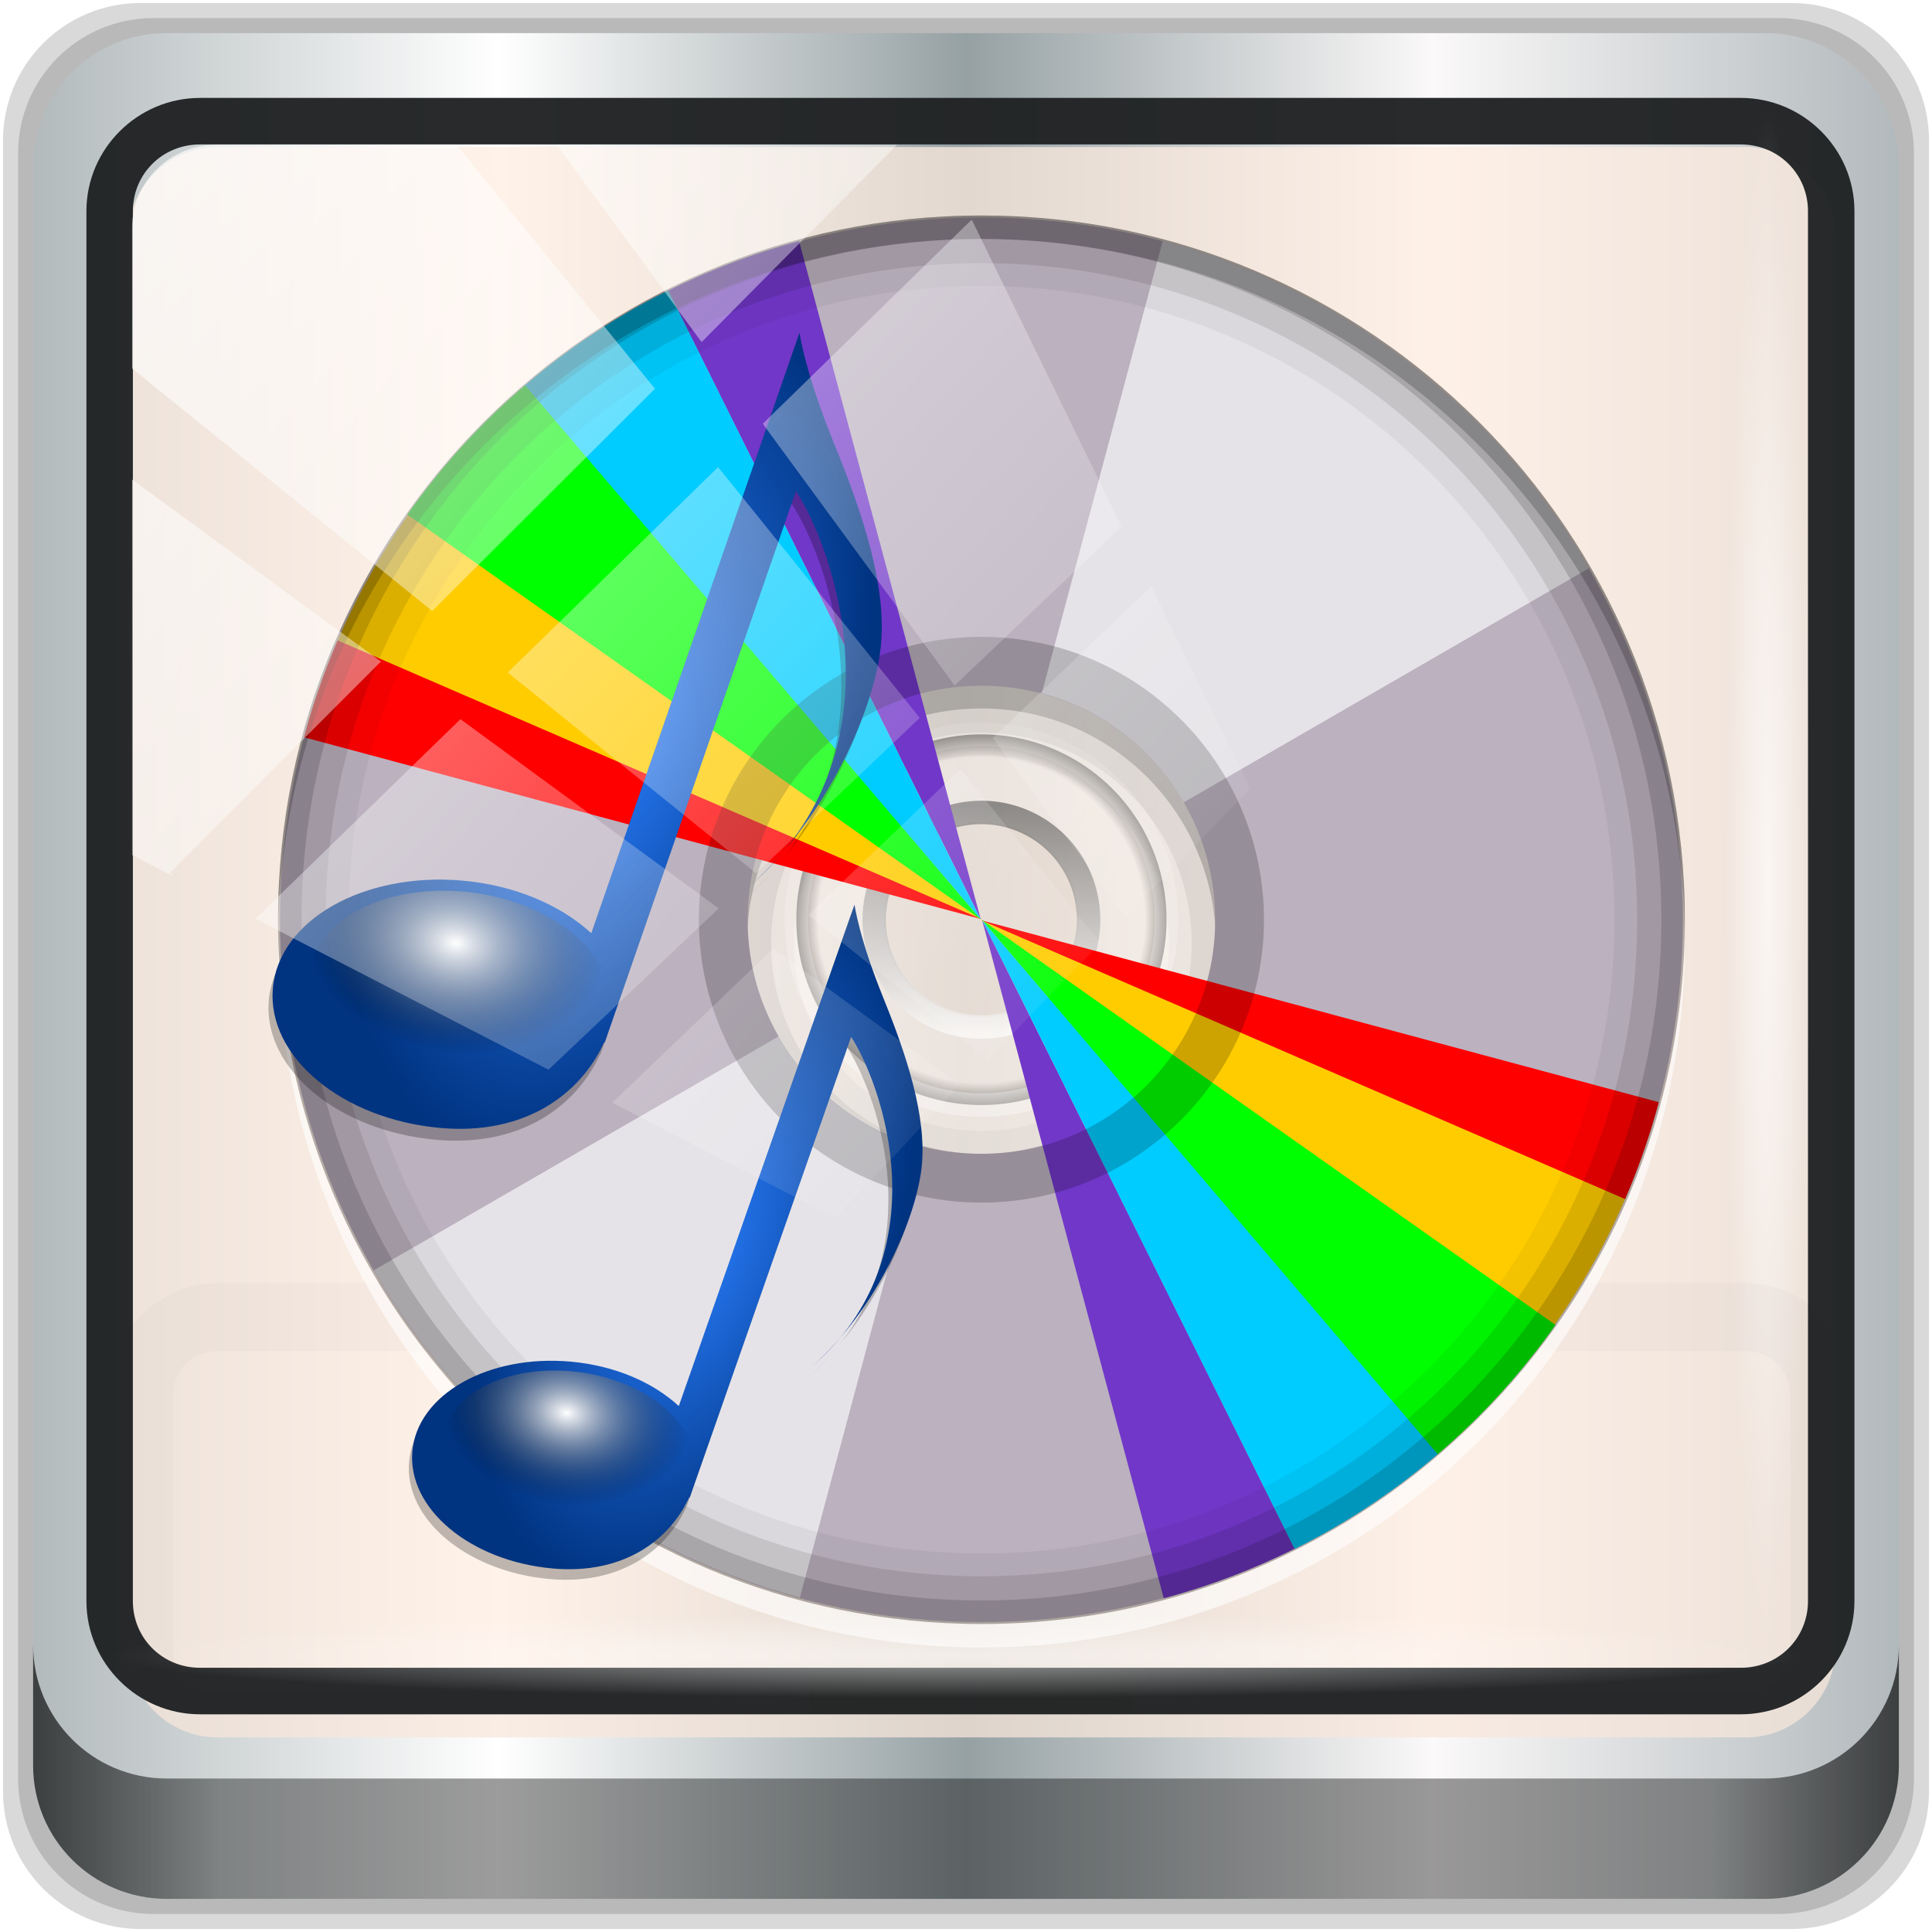 <?xml version="1.0" encoding="UTF-8" standalone="no"?>
<!-- Created with Inkscape (http://www.inkscape.org/) -->

<svg
   xmlns:dc="http://purl.org/dc/elements/1.1/"
   xmlns:cc="http://creativecommons.org/ns#"
   xmlns:rdf="http://www.w3.org/1999/02/22-rdf-syntax-ns#"
   xmlns:svg="http://www.w3.org/2000/svg"
   xmlns="http://www.w3.org/2000/svg"
   xmlns:xlink="http://www.w3.org/1999/xlink"
   xmlns:sodipodi="http://sodipodi.sourceforge.net/DTD/sodipodi-0.dtd"
   xmlns:inkscape="http://www.inkscape.org/namespaces/inkscape"
   width="96"
   height="96"
   id="svg2"
   version="1.1"
   inkscape:version="0.92.2 5c3e80d, 2017-08-06"
   sodipodi:docname="minitunes.svg">
  <script
     xlink:href=""
     id="script2985" />
  <defs
     id="defs4">
    <filter
       color-interpolation-filters="sRGB"
       id="filter3832-0">
      <feGaussianBlur
         id="feGaussianBlur3834-4"
         stdDeviation="0.769" />
    </filter>
    <radialGradient
       inkscape:collect="always"
       xlink:href="#linearGradient4370-2"
       id="radialGradient4322"
       gradientUnits="userSpaceOnUse"
       gradientTransform="matrix(1,0,0,1.806,0,-124.551)"
       cx="39.649"
       cy="154.589"
       fx="39.649"
       fy="154.589"
       r="27.097" />
    <linearGradient
       id="linearGradient4370-2">
      <stop
         id="stop4372-3"
         style="stop-color:#2a7fff;stop-opacity:1"
         offset="0" />
      <stop
         id="stop4374-7"
         style="stop-color:#003380;stop-opacity:1"
         offset="1" />
    </linearGradient>
    <radialGradient
       inkscape:collect="always"
       xlink:href="#linearGradient3266-4"
       id="radialGradient4324"
       gradientUnits="userSpaceOnUse"
       gradientTransform="matrix(0.985,0.026,-0.018,0.691,1.994,24.82)"
       cx="40.847"
       cy="75.264"
       fx="40.847"
       fy="75.264"
       r="14.672" />
    <linearGradient
       id="linearGradient3266-4">
      <stop
         id="stop2807-3"
         style="stop-color:#ffffff;stop-opacity:1"
         offset="0" />
      <stop
         id="stop2809-4"
         style="stop-color:#000000;stop-opacity:0"
         offset="1" />
    </linearGradient>
    <filter
       color-interpolation-filters="sRGB"
       id="filter4365">
      <feGaussianBlur
         id="feGaussianBlur4367"
         stdDeviation="0.769" />
    </filter>
    <radialGradient
       inkscape:collect="always"
       xlink:href="#linearGradient4370-2"
       id="radialGradient4245-5"
       cx="39.649"
       cy="154.589"
       fx="39.649"
       fy="154.589"
       r="27.097"
       gradientTransform="matrix(1,0,0,1.806,0,-124.551)"
       gradientUnits="userSpaceOnUse" />
    <linearGradient
       id="linearGradient4370">
      <stop
         id="stop4372"
         style="stop-color:#2a7fff;stop-opacity:1"
         offset="0" />
      <stop
         id="stop4374"
         style="stop-color:#003380;stop-opacity:1"
         offset="1" />
    </linearGradient>
    <radialGradient
       r="14.672"
       fy="75.264"
       fx="40.847"
       cy="75.264"
       cx="40.847"
       gradientTransform="matrix(0.985,0.026,-0.018,0.691,1.994,24.82)"
       gradientUnits="userSpaceOnUse"
       id="radialGradient4277"
       xlink:href="#linearGradient3266-4"
       inkscape:collect="always" />
    <linearGradient
       id="linearGradient4377">
      <stop
         id="stop4379"
         style="stop-color:#ffffff;stop-opacity:1"
         offset="0" />
      <stop
         id="stop4381"
         style="stop-color:#000000;stop-opacity:0"
         offset="1" />
    </linearGradient>
    <linearGradient
       inkscape:collect="always"
       xlink:href="#linearGradient3362"
       id="linearGradient3366"
       gradientUnits="userSpaceOnUse"
       x1="25.22"
       y1="61.922"
       x2="94.568"
       y2="61.922" />
    <linearGradient
       id="linearGradient3362">
      <stop
         id="stop3364"
         style="stop-color:#4d4d4d;stop-opacity:1"
         offset="0" />
      <stop
         id="stop3366"
         style="stop-color:#ffffff;stop-opacity:1"
         offset="1" />
    </linearGradient>
    <radialGradient
       inkscape:collect="always"
       xlink:href="#linearGradient3342"
       id="radialGradient3368"
       gradientUnits="userSpaceOnUse"
       gradientTransform="matrix(1,0,0,0.838,0,10.06)"
       cx="59.894"
       cy="61.922"
       fx="59.894"
       fy="61.922"
       r="33.714" />
    <linearGradient
       id="linearGradient3342">
      <stop
         id="stop3344"
         style="stop-color:#000000;stop-opacity:0"
         offset="0" />
      <stop
         id="stop3350"
         style="stop-color:#000000;stop-opacity:0"
         offset="0.85" />
      <stop
         id="stop3346"
         style="stop-color:#000000;stop-opacity:1"
         offset="1" />
    </linearGradient>
    <linearGradient
       inkscape:collect="always"
       xlink:href="#linearGradient3330"
       id="linearGradient3370"
       gradientUnits="userSpaceOnUse"
       x1="26.18"
       y1="61.922"
       x2="93.608"
       y2="61.922" />
    <linearGradient
       id="linearGradient3330">
      <stop
         id="stop3332"
         style="stop-color:#ffffff;stop-opacity:0.203"
         offset="0" />
      <stop
         id="stop3334"
         style="stop-color:#ffffff;stop-opacity:0.68"
         offset="1" />
    </linearGradient>
    <clipPath
       id="clipPath4031">
      <path
         d="M 48,32 C 28.118,32 12,48.118 12,68 12,87.882 28.118,104 48,104 67.882,104 84,87.882 84,68 84,48.118 67.882,32 48,32 z m 0,24 c 6.627,0 12,5.373 12,12 0,6.627 -5.373,12 -12,12 -6.627,0 -12,-5.373 -12,-12 0,-6.627 5.373,-12 12,-12 z"
         inkscape:connector-curvature="0"
         id="path4033"
         style="fill:#bbb1bf;fill-opacity:1;stroke:none" />
    </clipPath>
    <filter
       x="-0.19"
       y="-0.171"
       width="1.381"
       height="1.341"
       color-interpolation-filters="sRGB"
       id="filter4035">
      <feGaussianBlur
         id="feGaussianBlur4037"
         stdDeviation="4.948" />
    </filter>
    <clipPath
       id="clipPath4187">
      <path
         d="m 48,102 c -19.882,0 -36,16.118 -36,36 0,19.882 16.118,36 36,36 19.882,0 36,-16.118 36,-36 0,-19.882 -16.118,-36 -36,-36 z m 0,24 c 6.627,0 12,5.373 12,12 0,6.627 -5.373,12 -12,12 -6.627,0 -12,-5.373 -12,-12 0,-6.627 5.373,-12 12,-12 z"
         inkscape:connector-curvature="0"
         id="path4189"
         style="fill:#bbb1bf;fill-opacity:1;stroke:none" />
    </clipPath>
    <filter
       x="-0.18"
       y="-0.18"
       width="1.36"
       height="1.36"
       color-interpolation-filters="sRGB"
       id="filter4195">
      <feGaussianBlur
         id="feGaussianBlur4197"
         stdDeviation="5.216" />
    </filter>
    <radialGradient
       inkscape:collect="always"
       xlink:href="#linearGradient4042"
       id="radialGradient4556"
       cx="14.693"
       cy="0.381"
       fx="14.693"
       fy="0.381"
       r="45.056"
       gradientTransform="matrix(1.003,0,0,0.894,9.597,20.257)"
       gradientUnits="userSpaceOnUse" />
    <linearGradient
       id="linearGradient4042">
      <stop
         id="stop4044"
         style="stop-color:#ff9800;stop-opacity:1"
         offset="0" />
      <stop
         id="stop4046"
         style="stop-color:#ff4600;stop-opacity:1"
         offset="1" />
    </linearGradient>
    <linearGradient
       inkscape:collect="always"
       xlink:href="#linearGradient3888-8-4-8-4-6-9-0-8-7-9"
       id="linearGradient4987"
       gradientUnits="userSpaceOnUse"
       gradientTransform="matrix(1.19,0,0,1.151,-32.769,-28.888)"
       x1="62"
       y1="8"
       x2="62"
       y2="68" />
    <linearGradient
       inkscape:collect="always"
       id="linearGradient3888-8-4-8-4-6-9-0-8-7-9">
      <stop
         style="stop-color:#ffffff;stop-opacity:1;"
         offset="0"
         id="stop3890-4-7-9-5-7-0-8-8-8-6" />
      <stop
         style="stop-color:#ffffff;stop-opacity:0;"
         offset="1"
         id="stop3892-5-8-2-8-3-3-3-06-4-4" />
    </linearGradient>
    <radialGradient
       inkscape:collect="always"
       xlink:href="#linearGradient3888-8-4-8-6"
       id="radialGradient3114"
       gradientUnits="userSpaceOnUse"
       gradientTransform="matrix(0,1.621,-2.038,0,160.664,-243.037)"
       cx="158"
       cy="6.213"
       fx="158"
       fy="6.213"
       r="41" />
    <linearGradient
       inkscape:collect="always"
       id="linearGradient3888-8-4-8-6">
      <stop
         style="stop-color:#ffffff;stop-opacity:1;"
         offset="0"
         id="stop3890-4-7-9-7" />
      <stop
         style="stop-color:#ffffff;stop-opacity:0;"
         offset="1"
         id="stop3892-5-8-2-7" />
    </linearGradient>
    <radialGradient
       inkscape:collect="always"
       xlink:href="#linearGradient4091-0-3-0-7"
       id="radialGradient3118"
       gradientUnits="userSpaceOnUse"
       gradientTransform="matrix(-1.072,0,0,-0.875,199.464,-19.126)"
       cx="48"
       cy="-27"
       fx="48"
       fy="-27"
       r="42" />
    <linearGradient
       id="linearGradient4091-0-3-0-7">
      <stop
         style="stop-color:#ffffff;stop-opacity:1;"
         offset="0"
         id="stop4093-3-6-4-2" />
      <stop
         id="stop4099-6-1-8-3"
         offset="0.8"
         style="stop-color:#ffffff;stop-opacity:1;" />
      <stop
         style="stop-color:#ffffff;stop-opacity:0;"
         offset="1"
         id="stop4095-1-0-7-9" />
    </linearGradient>
    <linearGradient
       inkscape:collect="always"
       xlink:href="#linearGradient3832-0-6-1-1"
       id="linearGradient3120"
       gradientUnits="userSpaceOnUse"
       gradientTransform="matrix(1,0,0,0.889,200,8.943)"
       x1="-94"
       y1="82.984"
       x2="-10.188"
       y2="82.984" />
    <linearGradient
       id="linearGradient3832-0-6-1-1">
      <stop
         style="stop-color:#000000;stop-opacity:1;"
         offset="0"
         id="stop3834-6-3-7-1" />
      <stop
         id="stop3872-2-4"
         offset="0.1"
         style="stop-color:#000000;stop-opacity:0.588;" />
      <stop
         style="stop-color:#000000;stop-opacity:0.588;"
         offset="0.9"
         id="stop3844-6-2-7-6" />
      <stop
         style="stop-color:#000000;stop-opacity:1;"
         offset="1"
         id="stop3836-5-0-2-9" />
    </linearGradient>
    <linearGradient
       gradientTransform="matrix(1.135,0,0,1.134,-40.037,-46.788)"
       y2="47"
       x2="90"
       y1="47"
       x1="6"
       gradientUnits="userSpaceOnUse"
       id="linearGradient5021"
       xlink:href="#linearGradient6139-0"
       inkscape:collect="always" />
    <linearGradient
       id="linearGradient6139-0">
      <stop
         id="stop6141-2"
         offset="0"
         style="stop-color:#b7b7b7;stop-opacity:1;" />
      <stop
         style="stop-color:#ffffff;stop-opacity:1;"
         offset="0.25"
         id="stop6151-0" />
      <stop
         style="stop-color:#9d9d9d;stop-opacity:1;"
         offset="0.5"
         id="stop6147-1" />
      <stop
         id="stop6149-4"
         offset="0.75"
         style="stop-color:#fafafa;stop-opacity:1;" />
      <stop
         id="stop6143-4"
         offset="1"
         style="stop-color:#b7b7b7;stop-opacity:1;" />
    </linearGradient>
    <linearGradient
       y2="47"
       x2="90"
       y1="47"
       x1="6"
       gradientTransform="matrix(1.139,0,0,1.139,-30.579,-29.107)"
       gradientUnits="userSpaceOnUse"
       id="linearGradient4478"
       xlink:href="#linearGradient6139-0"
       inkscape:collect="always" />
    <linearGradient
       inkscape:collect="always"
       xlink:href="#linearGradient6139-0-3"
       id="linearGradient4071"
       gradientUnits="userSpaceOnUse"
       gradientTransform="matrix(1.104,0,0,1.104,-5.127,-35.723)"
       x1="6"
       y1="47"
       x2="90"
       y2="47" />
    <linearGradient
       id="linearGradient6139-0-3">
      <stop
         id="stop6141-2-6"
         offset="0"
         style="stop-color:#b2babc;stop-opacity:1" />
      <stop
         style="stop-color:#ffffff;stop-opacity:1;"
         offset="0.25"
         id="stop6151-0-7" />
      <stop
         style="stop-color:#96a1a4;stop-opacity:1"
         offset="0.5"
         id="stop6147-1-5" />
      <stop
         id="stop6149-4-3"
         offset="0.75"
         style="stop-color:#fbf9f9;stop-opacity:1;" />
      <stop
         id="stop6143-4-5"
         offset="1"
         style="stop-color:#b2b9bc;stop-opacity:1" />
    </linearGradient>
    <linearGradient
       gradientTransform="matrix(0.997,0,0,0.997,-2.9407812e-6,-31.7)"
       inkscape:collect="always"
       xlink:href="#linearGradient3832-0-6-1-1"
       id="linearGradient4129"
       x1="1.5"
       y1="88.172"
       x2="94.5"
       y2="88.172"
       gradientUnits="userSpaceOnUse" />
    <radialGradient
       inkscape:collect="always"
       xlink:href="#linearGradient3888-8-4-8-4-6-9-0-8-7-9"
       id="radialGradient7462"
       gradientUnits="userSpaceOnUse"
       gradientTransform="matrix(0.972,0,0,0.049,33.793,48.216)"
       cx="13.948"
       cy="44.893"
       fx="13.948"
       fy="44.893"
       r="43.199" />
    <radialGradient
       inkscape:collect="always"
       xlink:href="#linearGradient3888-8-4-8-4-6-9-0-8-7-9"
       id="radialGradient7464"
       gradientUnits="userSpaceOnUse"
       gradientTransform="matrix(0.886,0,0,0.049,-0.254,-89.887)"
       cx="13.948"
       cy="44.893"
       fx="13.948"
       fy="44.893"
       r="43.199" />
    <linearGradient
       inkscape:collect="always"
       xlink:href="#linearGradient3888-8-4-8-4-6-9-0-8-7-9"
       id="linearGradient4767"
       gradientUnits="userSpaceOnUse"
       x1="2.771"
       y1="-28.642"
       x2="50.528"
       y2="14.514" />
    <clipPath
       id="clipPath4156-4-1"
       clipPathUnits="userSpaceOnUse">
      <path
         inkscape:connector-curvature="0"
         id="path4158-0-8"
         d="m 27.046,-55.695 -14.214,13.321 h 0.061 l 15.653,21.771 10.231,-10.546 C 38.562,-32.302 27.468,-54.819 27.046,-55.695 Z M 9.647,-39.383 -5.241,-25.321 15.988,-7.806 26.372,-18.383 Z m 31.491,12.951 -9.741,9.714 8.945,12.458 7.781,-7.555 z m -49.84,4.379 -13.754,12.982 26.283,13.846 0.061,-0.062 -0.123,-0.062 L 13.599,-5.401 -8.702,-22.053 Z m 38.015,7.401 -9.803,9.775 11.579,9.559 7.628,-7.401 -8.669,-11.009 z m 20.187,5.674 -7.383,7.216 6.188,8.542 5.82,-6.137 z m -32.195,6.322 -9.557,9.498 13.662,7.185 7.934,-7.678 z m 23.312,2.374 -7.107,6.938 8.363,6.907 5.361,-5.674 -0.061,-0.092 -0.092,0.123 -6.464,-8.203 z m -8.73,8.542 -7.505,7.339 10.354,5.458 c 1.397,-1.321 5.675,-6.123 5.851,-6.322 z"
         style="opacity:0.6;fill:#ffffff;fill-opacity:1;stroke:none" />
    </clipPath>
    <linearGradient
       id="ButtonShadow-16"
       gradientTransform="scale(1.006,0.994)"
       x1="45.448"
       y1="92.54"
       x2="45.448"
       y2="7.017"
       gradientUnits="userSpaceOnUse">
      <stop
         style="stop-color:#000000;stop-opacity:1;"
         offset="0"
         id="stop3750-6" />
      <stop
         style="stop-color:#000000;stop-opacity:0.588;"
         offset="1"
         id="stop3752-4" />
    </linearGradient>
    <clipPath
       clipPathUnits="userSpaceOnUse"
       id="clipPath4355-7">
      <rect
         style="fill:#ffffff;fill-opacity:1;fill-rule:nonzero;stroke:none"
         id="rect4357-5"
         width="84"
         height="80"
         x="6"
         y="6"
         rx="6"
         ry="6" />
    </clipPath>
    <clipPath
       clipPathUnits="userSpaceOnUse"
       id="clipPath4355-9">
      <rect
         style="fill:#ffffff;fill-opacity:1;fill-rule:nonzero;stroke:none"
         id="rect4357-1"
         width="84"
         height="80"
         x="6"
         y="6"
         rx="6"
         ry="6" />
    </clipPath>
    <clipPath
       clipPathUnits="userSpaceOnUse"
       id="clipPath4355-1">
      <rect
         style="fill:#ffffff;fill-opacity:1;fill-rule:nonzero;stroke:none"
         id="rect4357-9"
         width="84"
         height="80"
         x="6"
         y="6"
         rx="6"
         ry="6" />
    </clipPath>
    <clipPath
       clipPathUnits="userSpaceOnUse"
       id="clipPath3943-52-0">
      <path
         id="path3945-4-1"
         d="m 69.781,20.844 -5,3.438 c 5.587,5.537 9,13.328 9,21.812 0,8.434 -3.377,16.096 -8.906,21.625 l 5,3.438 C 76.078,64.576 80,55.844 80,46.094 c 2e-6,-9.797 -3.963,-18.66 -10.219,-25.25 z M 40,24.062 28.906,36.219 H 21.5 c -0.823,0 -1.5,0.677 -1.5,1.5 v 1 14.844 1 c 0,0.823 0.684,1.61 1.5,1.5 h 7.406 L 40,68 V 66 26.062 Z m 20.594,3.281 -5,3.438 L 55.5,30.875 c 3.938,3.89 6.406,9.25 6.406,15.219 0,5.921 -2.43,11.148 -6.312,15.031 l 0.094,0.094 5.094,3.438 c 4.475,-4.908 7.25,-11.402 7.25,-18.562 0,-7.231 -2.879,-13.831 -7.438,-18.75 z m -9.25,6.5 -5.219,3.625 c 2.222,2.218 3.719,5.24 3.719,8.625 0,3.337 -1.459,6.228 -3.625,8.438 l 5.219,3.625 c 2.822,-3.237 4.531,-7.434 4.531,-12.062 0,-4.673 -1.754,-9.001 -4.625,-12.25 z"
         style="color:#000000;display:inline;overflow:visible;visibility:visible;opacity:0.8;fill:#ff00ff;fill-opacity:1;fill-rule:nonzero;stroke:none;stroke-width:1;marker:none;enable-background:accumulate"
         inkscape:connector-curvature="0" />
    </clipPath>
    <radialGradient
       gradientUnits="userSpaceOnUse"
       gradientTransform="matrix(1 0 0 .969 0 1.031)"
       r="32"
       cy="27.069"
       cx="31.826"
       id="e">
      <stop
         id="stop1118"
         offset="0"
         stop-color="#9e9631" />
      <stop
         id="stop1120"
         offset="1"
         stop-color="#6f5c53" />
    </radialGradient>
    <radialGradient
       gradientUnits="userSpaceOnUse"
       gradientTransform="matrix(-1.6199e-4,20.088,-1.416,0,304.34,-1517.8)"
       r="32"
       cy="206.79"
       cx="76.396"
       id="c">
      <stop
         id="stop1123"
         offset="0"
         stop-opacity=".163"
         stop-color="#d4440c" />
      <stop
         id="stop1125"
         offset="1"
         stop-opacity=".192"
         stop-color="#722834" />
    </radialGradient>
    <radialGradient
       gradientUnits="userSpaceOnUse"
       gradientTransform="matrix(1.515 -1.515 2.237 2.237 -241.75 -38.084)"
       fy="63.116"
       fx="65.109"
       r="32"
       cy="96.314"
       cx="66.885"
       id="d">
      <stop
         id="stop1128"
         offset="0"
         stop-opacity=".498"
         stop-color="#35174c" />
      <stop
         id="stop1130"
         offset="1"
         stop-opacity=".268"
         stop-color="#481b1b" />
    </radialGradient>
    <radialGradient
       gradientUnits="userSpaceOnUse"
       gradientTransform="matrix(2.52 0 0 .12 -24.32 50.225)"
       r="25"
       cy="48.125"
       cx="16"
       id="b">
      <stop
         id="stop1133"
         offset="0"
         stop-color="#67404d" />
      <stop
         id="stop1135"
         offset="1"
         stop-color="#af7c82" />
    </radialGradient>
    <radialGradient
       inkscape:collect="always"
       xlink:href="#linearGradient4042"
       id="radialGradient4798"
       gradientUnits="userSpaceOnUse"
       gradientTransform="matrix(1.003,0,0,0.894,-0.346,135.537)"
       cx="14.693"
       cy="0.381"
       fx="14.693"
       fy="0.381"
       r="45.056" />
    <linearGradient
       inkscape:collect="always"
       xlink:href="#linearGradient3362"
       id="linearGradient4800"
       gradientUnits="userSpaceOnUse"
       x1="25.22"
       y1="61.922"
       x2="94.568"
       y2="61.922"
       gradientTransform="matrix(0,0.163,-0.196,0,60.734,4.082)" />
    <radialGradient
       inkscape:collect="always"
       xlink:href="#linearGradient3342"
       id="radialGradient4802"
       gradientUnits="userSpaceOnUse"
       gradientTransform="matrix(0,0.282,-0.283,0,66.147,-3.023)"
       cx="59.894"
       cy="61.922"
       fx="59.894"
       fy="61.922"
       r="33.714" />
    <linearGradient
       inkscape:collect="always"
       xlink:href="#linearGradient3330"
       id="linearGradient4804"
       gradientUnits="userSpaceOnUse"
       x1="26.18"
       y1="61.922"
       x2="93.608"
       y2="61.922"
       gradientTransform="matrix(0,0.282,-0.338,0,69.548,-3.023)" />
    <clipPath
       id="clipPath4031-2">
      <path
         d="M 48,32 C 28.118,32 12,48.118 12,68 12,87.882 28.118,104 48,104 67.882,104 84,87.882 84,68 84,48.118 67.882,32 48,32 Z m 0,24 c 6.627,0 12,5.373 12,12 0,6.627 -5.373,12 -12,12 -6.627,0 -12,-5.373 -12,-12 0,-6.627 5.373,-12 12,-12 z"
         inkscape:connector-curvature="0"
         id="path4033-3"
         style="fill:#bbb1bf;fill-opacity:1;stroke:none" />
    </clipPath>
    <filter
       style="color-interpolation-filters:sRGB"
       x="-0.19"
       y="-0.171"
       width="1.381"
       height="1.341"
       id="filter4035-7">
      <feGaussianBlur
         id="feGaussianBlur4037-5"
         stdDeviation="4.948" />
    </filter>
    <filter
       style="color-interpolation-filters:sRGB"
       x="-0.18"
       y="-0.18"
       width="1.36"
       height="1.36"
       id="filter4195-9">
      <feGaussianBlur
         id="feGaussianBlur4197-2"
         stdDeviation="5.216" />
    </filter>
    <filter
       style="color-interpolation-filters:sRGB"
       x="-0.18"
       y="-0.18"
       width="1.36"
       height="1.36"
       id="filter1551">
      <feGaussianBlur
         id="feGaussianBlur1549"
         stdDeviation="5.216" />
    </filter>
    <filter
       style="color-interpolation-filters:sRGB"
       x="-0.18"
       y="-0.18"
       width="1.36"
       height="1.36"
       id="filter1555">
      <feGaussianBlur
         id="feGaussianBlur1553"
         stdDeviation="5.216" />
    </filter>
    <filter
       style="color-interpolation-filters:sRGB"
       x="-0.18"
       y="-0.18"
       width="1.36"
       height="1.36"
       id="filter1559">
      <feGaussianBlur
         id="feGaussianBlur1557"
         stdDeviation="5.216" />
    </filter>
    <filter
       style="color-interpolation-filters:sRGB"
       x="-0.18"
       y="-0.18"
       width="1.36"
       height="1.36"
       id="filter1563">
      <feGaussianBlur
         id="feGaussianBlur1561"
         stdDeviation="5.216" />
    </filter>
    <filter
       style="color-interpolation-filters:sRGB"
       x="-0.18"
       y="-0.18"
       width="1.36"
       height="1.36"
       id="filter1567">
      <feGaussianBlur
         id="feGaussianBlur1565"
         stdDeviation="5.216" />
    </filter>
    <filter
       style="color-interpolation-filters:sRGB"
       x="-0.18"
       y="-0.18"
       width="1.36"
       height="1.36"
       id="filter1571">
      <feGaussianBlur
         id="feGaussianBlur1569"
         stdDeviation="5.216" />
    </filter>
    <filter
       style="color-interpolation-filters:sRGB"
       x="-0.18"
       y="-0.18"
       width="1.36"
       height="1.36"
       id="filter1575">
      <feGaussianBlur
         id="feGaussianBlur1573"
         stdDeviation="5.216" />
    </filter>
    <filter
       style="color-interpolation-filters:sRGB"
       x="-0.18"
       y="-0.18"
       width="1.36"
       height="1.36"
       id="filter1579">
      <feGaussianBlur
         id="feGaussianBlur1577"
         stdDeviation="5.216" />
    </filter>
    <filter
       style="color-interpolation-filters:sRGB"
       x="-0.18"
       y="-0.18"
       width="1.36"
       height="1.36"
       id="filter1583">
      <feGaussianBlur
         id="feGaussianBlur1581"
         stdDeviation="5.216" />
    </filter>
    <filter
       style="color-interpolation-filters:sRGB"
       id="filter3832-0-2">
      <feGaussianBlur
         id="feGaussianBlur3834-4-8"
         stdDeviation="0.769" />
    </filter>
    <radialGradient
       inkscape:collect="always"
       xlink:href="#linearGradient4370-2"
       id="radialGradient4806"
       gradientUnits="userSpaceOnUse"
       gradientTransform="matrix(0.338,0.129,-0.223,0.637,55.446,-73.989)"
       cx="39.649"
       cy="154.589"
       fx="39.649"
       fy="154.589"
       r="27.097" />
    <radialGradient
       inkscape:collect="always"
       xlink:href="#linearGradient3266-4"
       id="radialGradient4808"
       gradientUnits="userSpaceOnUse"
       gradientTransform="matrix(0.419,0.064,-0.043,0.307,14.124,12.634)"
       cx="40.847"
       cy="75.264"
       fx="40.847"
       fy="75.264"
       r="14.672" />
    <filter
       style="color-interpolation-filters:sRGB"
       id="filter1597">
      <feGaussianBlur
         id="feGaussianBlur1595"
         stdDeviation="0.769" />
    </filter>
    <radialGradient
       inkscape:collect="always"
       xlink:href="#linearGradient4370-2"
       id="radialGradient4810"
       gradientUnits="userSpaceOnUse"
       gradientTransform="matrix(0.404,0.153,-0.264,0.763,54.949,-119.525)"
       cx="39.649"
       cy="154.589"
       fx="39.649"
       fy="154.589"
       r="27.097" />
    <radialGradient
       inkscape:collect="always"
       xlink:href="#linearGradient3266-4"
       id="radialGradient4812"
       gradientUnits="userSpaceOnUse"
       gradientTransform="matrix(0.501,0.075,-0.051,0.368,5.866,-15.752)"
       cx="40.847"
       cy="75.264"
       fx="40.847"
       fy="75.264"
       r="14.672" />
  </defs>
  <sodipodi:namedview
     id="base"
     pagecolor="#ffffff"
     bordercolor="#666666"
     borderopacity="1.0"
     inkscape:pageopacity="0.0"
     inkscape:pageshadow="2"
     inkscape:zoom="2.9259593"
     inkscape:cx="48"
     inkscape:cy="22.055649"
     inkscape:current-layer="layer1"
     showgrid="true"
     inkscape:document-units="px"
     inkscape:grid-bbox="true"
     inkscape:showpageshadow="false"
     gridtolerance="1"
     guidetolerance="1"
     objecttolerance="1"
     inkscape:window-width="1280"
     inkscape:window-height="972"
     inkscape:window-x="0"
     inkscape:window-y="23"
     inkscape:window-maximized="1" />
  <g
     id="layer1"
     inkscape:label="Layer 1"
     inkscape:groupmode="layer"
     transform="translate(0,32)">
    <g
       id="g1903"
       transform="translate(0.15,-0.15)">
      <path
         inkscape:connector-curvature="0"
         id="path3288"
         d="M 88.864,-31.7 H 6.836 c -3.787,0 -6.836,3.049 -6.836,6.836 v 82.029 c 0,3.787 3.049,6.836 6.836,6.836 h 82.029 c 3.787,0 6.836,-3.049 6.836,-6.836 v -82.029 c 0,-3.787 -3.049,-6.836 -6.836,-6.836 z"
         style="display:inline;opacity:0.15;fill:#000000;fill-opacity:1;fill-rule:nonzero;stroke:none;stroke-width:0.997" />
      <path
         style="display:inline;opacity:0.15;fill:#000000;fill-opacity:1;fill-rule:nonzero;stroke:none;stroke-width:0.997"
         d="M 88.223,-30.952 H 7.477 c -3.728,0 -6.729,3.001 -6.729,6.729 v 80.747 c 0,3.728 3.001,6.729 6.729,6.729 h 80.747 c 3.728,0 6.729,-3.001 6.729,-6.729 v -80.747 c 0,-3.728 -3.001,-6.729 -6.729,-6.729 z"
         id="path4085"
         inkscape:connector-curvature="0" />
      <path
         inkscape:connector-curvature="0"
         id="rect4251-1"
         d="M 87.583,-30.205 H 8.117 c -3.669,0 -6.622,2.953 -6.622,6.622 v 79.465 c 0,3.669 2.953,6.622 6.622,6.622 H 87.583 c 3.669,0 6.622,-2.953 6.622,-6.622 v -79.465 c 0,-3.669 -2.953,-6.622 -6.622,-6.622 z"
         style="display:inline;fill:url(#linearGradient4071);fill-opacity:1;fill-rule:nonzero;stroke:none;stroke-width:0.997" />
      <path
         sodipodi:nodetypes="sssssssss"
         inkscape:connector-curvature="0"
         style="color:#000000;display:inline;overflow:visible;visibility:visible;opacity:0.871;fill:#ffeee1;fill-opacity:0.83;fill-rule:nonzero;stroke:none;stroke-width:1.919;marker:none;enable-background:accumulate"
         d="m 10.664,-24.544 h 75.931 c 2.474,0 4.467,2.014 4.467,4.516 v 69.994 c 0,2.502 -1.992,4.516 -4.467,4.516 H 10.664 c -2.474,0 -4.467,-2.014 -4.467,-4.516 v -69.994 c 0,-2.502 1.992,-4.516 4.467,-4.516 z"
         id="path4970" />
      <path
         style="color:#000000;font-style:normal;font-variant:normal;font-weight:normal;font-stretch:normal;font-size:medium;line-height:normal;font-family:Sans;-inkscape-font-specification:Sans;text-indent:0;text-align:start;text-decoration:none;text-decoration-line:none;letter-spacing:normal;word-spacing:normal;text-transform:none;writing-mode:lr-tb;direction:ltr;baseline-shift:baseline;text-anchor:start;display:inline;overflow:visible;visibility:visible;fill:#202223;fill-opacity:0.96;stroke:none;stroke-width:2.368;marker:none;enable-background:accumulate"
         d="m 9.794,-26.985 c -3.107,0 -5.65,2.532 -5.65,5.628 v 69.062 c 0,3.097 2.543,5.628 5.65,5.628 H 86.346 c 3.107,0 5.65,-2.532 5.65,-5.628 v -69.062 c 0,-3.097 -2.543,-5.628 -5.65,-5.628 z m 0,2.312 H 86.346 c 1.882,0 3.342,1.475 3.342,3.316 v 69.062 c 0,1.841 -1.459,3.316 -3.342,3.316 H 9.794 c -1.882,0 -3.342,-1.475 -3.342,-3.316 v -69.062 c 0,-1.841 1.459,-3.316 3.342,-3.316 z"
         id="path4989"
         inkscape:connector-curvature="0" />
      <path
         id="path4118"
         d="m 1.495,49.888 v 5.981 c 0,3.669 2.967,6.635 6.635,6.635 H 87.569 c 3.669,0 6.635,-2.967 6.635,-6.635 v -5.981 c 0,3.669 -2.967,6.635 -6.635,6.635 H 8.131 c -3.669,0 -6.635,-2.967 -6.635,-6.635 z"
         style="display:inline;opacity:0.658;fill:url(#linearGradient4129);fill-opacity:1;fill-rule:nonzero;stroke:none;stroke-width:0.997"
         inkscape:connector-curvature="0" />
      <rect
         ry="4.237"
         rx="0"
         y="48.299"
         x="5.358"
         height="4.237"
         width="83.987"
         id="rect4131"
         style="opacity:0.55;fill:url(#radialGradient7462);fill-opacity:1;stroke:none;stroke-width:0.997" />
      <rect
         transform="rotate(90)"
         style="opacity:0.669;fill:url(#radialGradient7464);fill-opacity:1;stroke:none;stroke-width:0.997"
         id="rect4141"
         width="76.51"
         height="4.237"
         x="-26.157"
         y="-89.803"
         rx="0"
         ry="4.237" />
      <path
         style="color:#000000;font-style:normal;font-variant:normal;font-weight:normal;font-stretch:normal;font-size:medium;line-height:normal;font-family:Sans;-inkscape-font-specification:Sans;text-indent:0;text-align:start;text-decoration:none;text-decoration-line:none;letter-spacing:normal;word-spacing:normal;text-transform:none;writing-mode:lr-tb;direction:ltr;baseline-shift:baseline;text-anchor:start;display:inline;overflow:visible;visibility:visible;opacity:0.02;fill:#000000;fill-opacity:1;fill-rule:nonzero;stroke:none;stroke-width:5.757;marker:none;enable-background:accumulate"
         d="m 10.664,31.903 c -1.769,0 -3.425,0.955 -4.467,2.364 v 15.699 c 0,2.502 1.992,4.516 4.467,4.516 h 75.931 c 2.474,0 4.467,-2.014 4.467,-4.516 V 34.267 c -1.041,-1.408 -2.697,-2.364 -4.467,-2.364 z m 0,3.387 h 75.931 c 1.276,0 2.233,0.968 2.233,2.258 v 12.418 c 0,1.29 -0.957,2.258 -2.233,2.258 H 10.664 c -1.276,0 -2.233,-0.968 -2.233,-2.258 V 37.548 c 0,-1.29 0.957,-2.258 2.233,-2.258 z"
         id="path4972"
         inkscape:connector-curvature="0" />
      <path
         style="color:#000000;display:inline;overflow:visible;visibility:visible;opacity:0.05;fill:#000000;fill-opacity:1;fill-rule:nonzero;stroke:none;stroke-width:1.166;marker:none;enable-background:accumulate"
         id="path3736"
         d="m 48.616,-5.979 c -11.564,0 -20.971,9.418 -20.971,20.996 0,11.578 9.406,20.996 20.971,20.996 11.564,0 20.971,-9.418 20.971,-20.996 0,-11.578 -9.406,-20.996 -20.971,-20.996 z m 0,11.665 c 5.169,0 9.32,4.157 9.32,9.332 0,5.175 -4.152,9.332 -9.32,9.332 -5.169,0 -9.32,-4.157 -9.32,-9.332 0,-5.175 4.152,-9.332 9.32,-9.332 z"
         inkscape:connector-curvature="0" />
      <path
         style="color:#000000;display:inline;overflow:visible;visibility:visible;opacity:0.3;fill:#000000;fill-opacity:1;fill-rule:nonzero;stroke:none;stroke-width:1.166;marker:none;enable-background:accumulate"
         id="path3725"
         inkscape:connector-curvature="0"
         d="m 48.616,-3.646 c -10.295,0 -18.641,8.356 -18.641,18.663 0,10.307 8.346,18.663 18.641,18.663 10.295,0 18.641,-8.356 18.641,-18.663 0,-10.307 -8.346,-18.663 -18.641,-18.663 z m 0,6.999 c 6.434,0 11.65,5.222 11.65,11.665 0,6.442 -5.216,11.665 -11.65,11.665 -6.434,0 -11.65,-5.222 -11.65,-11.665 0,-6.442 5.216,-11.665 11.65,-11.665 z" />
      <path
         style="color:#000000;display:inline;overflow:visible;visibility:visible;opacity:0.1;fill:#000000;fill-opacity:1;fill-rule:nonzero;stroke:none;stroke-width:1.166;marker:none;enable-background:accumulate"
         id="path3732"
         d="m 48.616,-4.849 c -10.949,0 -19.842,8.904 -19.842,19.866 0,10.962 8.894,19.866 19.842,19.866 10.949,0 19.842,-8.904 19.842,-19.866 0,-10.962 -8.894,-19.866 -19.842,-19.866 z m 0,9.405 c 5.781,0 10.449,4.674 10.449,10.462 0,5.788 -4.668,10.462 -10.449,10.462 -5.781,0 -10.449,-4.674 -10.449,-10.462 0,-5.788 4.668,-10.462 10.449,-10.462 z"
         inkscape:connector-curvature="0" />
      <path
         style="display:inline;fill:#bbb1bf;fill-opacity:1;stroke:none;stroke-width:1.166"
         id="path3978"
         inkscape:connector-curvature="0"
         d="m 48.616,-21.044 c -19.249,0 -34.853,15.623 -34.853,34.895 0,19.272 15.604,34.895 34.853,34.895 19.249,0 34.853,-15.623 34.853,-34.895 0,-19.272 -15.604,-34.895 -34.853,-34.895 z m 0,23.263 c 6.416,0 11.618,5.208 11.618,11.632 0,6.424 -5.201,11.632 -11.618,11.632 -6.416,0 -11.618,-5.208 -11.618,-11.632 0,-6.424 5.201,-11.632 11.618,-11.632 z" />
      <path
         style="display:inline;opacity:0.3;fill:#ffffff;fill-opacity:1;stroke:none;stroke-width:1.166"
         id="path3992"
         inkscape:connector-curvature="0"
         d="m 48.616,2.219 c -6.416,0 -11.618,5.208 -11.618,11.632 0,6.424 5.201,11.632 11.618,11.632 6.416,0 11.618,-5.208 11.618,-11.632 0,-6.424 -5.201,-11.632 -11.618,-11.632 z m 0,6.785 c 2.673,0 4.841,2.17 4.841,4.847 0,2.677 -2.167,4.847 -4.841,4.847 -2.673,0 -4.841,-2.17 -4.841,-4.847 0,-2.677 2.167,-4.847 4.841,-4.847 z" />
      <path
         style="display:inline;opacity:0.6;fill:none;stroke:url(#linearGradient4800);stroke-width:1.166;stroke-linecap:round;stroke-linejoin:miter;stroke-miterlimit:4;stroke-dasharray:none;stroke-dashoffset:0;stroke-opacity:1"
         id="path4002-9"
         d="m 48.616,19.182 a 5.325,5.331 0 1 1 0,-10.662 5.325,5.331 0 1 1 0,10.662 z"
         inkscape:connector-curvature="0" />
      <path
         style="display:inline;opacity:0.5;fill:url(#radialGradient4802);fill-opacity:1;fill-rule:evenodd;stroke:url(#linearGradient4804);stroke-width:1.166;stroke-linecap:round;stroke-linejoin:miter;stroke-miterlimit:4;stroke-dasharray:none;stroke-dashoffset:0;stroke-opacity:1"
         id="path4010"
         d="m 48.616,23.059 a 9.197,9.208 0 1 1 0,-18.417 9.197,9.208 0 1 1 0,18.417 z"
         inkscape:connector-curvature="0" />
      <path
         style="display:inline;opacity:0.8;fill:#ffffff;fill-opacity:1;stroke:none;filter:url(#filter4035-7)"
         id="path4018"
         clip-path="url(#clipPath4031-2)"
         transform="matrix(0.968,0,0,0.969,2.146,-52.062)"
         inkscape:connector-curvature="0"
         d="M 57.312,33.219 48,68 79.188,50 C 74.414,41.731 66.535,35.69 57.312,33.219 Z M 48,68 16.812,86 c 4.774,8.269 12.653,14.31 21.875,16.781 z" />
      <path
         inkscape:connector-curvature="0"
         d="m 60.947,57.784 a 20.708,18.814 0 0 1 -2.615,2.906 L 43.689,47.386 Z"
         transform="matrix(1.458,0.843,-0.926,1.606,28.828,-99.074)"
         id="path4039"
         style="fill:#7137c8;fill-opacity:1;stroke:none;filter:url(#filter4195-9)" />
      <path
         inkscape:connector-curvature="0"
         d="m 60.779,58.011 a 20.708,18.814 0 0 1 -3.384,3.479 L 43.689,47.386 Z"
         transform="matrix(1.626,0.436,-0.479,1.792,0.311,-90.098)"
         id="path4041"
         style="fill:#00ccff;fill-opacity:1;stroke:none;filter:url(#filter4195-9)" />
      <path
         inkscape:connector-curvature="0"
         d="m 62.724,54.796 a 20.708,18.814 0 0 1 -2.26,3.622 L 43.689,47.386 Z"
         transform="matrix(1.683,0,-5.8345661e-8,1.855,-24.915,-74.039)"
         id="path4043"
         style="fill:#ffcc00;fill-opacity:1;stroke:none;filter:url(#filter4195-9)" />
      <path
         inkscape:connector-curvature="0"
         d="m 61.623,56.793 a 20.708,18.814 0 0 1 -1.699,2.273 L 43.689,47.386 Z"
         transform="matrix(1.626,-0.436,0.479,1.792,-45.129,-51.989)"
         id="path4045"
         style="fill:#ff0000;fill-opacity:1;stroke:none;filter:url(#filter4195-9)" />
      <path
         inkscape:connector-curvature="0"
         d="m 63.123,53.883 a 20.708,18.814 0 0 1 -2.37,4.162 L 43.689,47.386 Z"
         transform="matrix(1.626,0.436,-0.479,1.792,0.311,-90.098)"
         id="path4144"
         style="fill:#00ff00;fill-opacity:1;stroke:none;filter:url(#filter4195-9)" />
      <path
         inkscape:connector-curvature="0"
         d="m 60.947,57.784 a 20.708,18.814 0 0 1 -2.615,2.906 L 43.689,47.386 Z"
         transform="matrix(-1.458,-0.843,0.926,-1.606,68.405,126.775)"
         id="path4155"
         style="fill:#7137c8;fill-opacity:1;stroke:none;filter:url(#filter4195-9)" />
      <path
         inkscape:connector-curvature="0"
         d="m 60.779,58.011 a 20.708,18.814 0 0 1 -3.384,3.479 L 43.689,47.386 Z"
         transform="matrix(-1.626,-0.436,0.479,-1.792,96.922,117.8)"
         id="path4157"
         style="fill:#00ccff;fill-opacity:1;stroke:none;filter:url(#filter4195-9)" />
      <path
         inkscape:connector-curvature="0"
         d="m 62.724,54.796 a 20.708,18.814 0 0 1 -2.26,3.622 L 43.689,47.386 Z"
         transform="matrix(-1.683,0,5.8345661e-8,-1.855,122.147,101.74)"
         id="path4159"
         style="fill:#ffcc00;fill-opacity:1;stroke:none;filter:url(#filter4195-9)" />
      <path
         inkscape:connector-curvature="0"
         d="m 61.623,56.793 a 20.708,18.814 0 0 1 -1.699,2.273 L 43.689,47.386 Z"
         transform="matrix(-1.626,0.436,-0.479,-1.792,142.361,79.691)"
         id="path4161"
         style="fill:#ff0000;fill-opacity:1;stroke:none;filter:url(#filter4195-9)" />
      <path
         inkscape:connector-curvature="0"
         d="m 63.123,53.883 a 20.708,18.814 0 0 1 -2.37,4.162 L 43.689,47.386 Z"
         transform="matrix(-1.626,-0.436,0.479,-1.792,96.922,117.8)"
         id="path4163"
         style="fill:#00ff00;fill-opacity:1;stroke:none;filter:url(#filter4195-9)" />
      <path
         style="display:inline;opacity:0.2;fill:#000000;fill-opacity:1;stroke:none;stroke-width:1.166"
         id="path3986"
         inkscape:connector-curvature="0"
         d="m 48.616,-0.204 c -7.753,0 -14.038,6.293 -14.038,14.055 0,7.762 6.285,14.055 14.038,14.055 7.753,0 14.038,-6.293 14.038,-14.055 0,-7.762 -6.285,-14.055 -14.038,-14.055 z m 0,2.423 c 6.416,0 11.618,5.208 11.618,11.632 0,6.424 -5.201,11.632 -11.618,11.632 -6.416,0 -11.618,-5.208 -11.618,-11.632 0,-6.424 5.201,-11.632 11.618,-11.632 z" />
      <path
         style="color:#000000;display:inline;overflow:visible;visibility:visible;opacity:0.6;fill:#ffffff;fill-opacity:1;fill-rule:nonzero;stroke:none;stroke-width:1.166;marker:none;enable-background:accumulate"
         id="path3738"
         inkscape:connector-curvature="0"
         d="m 13.665,14.434 c -0.003,0.196 0,0.386 0,0.583 0,19.326 15.648,34.994 34.951,34.994 19.303,0 34.951,-15.667 34.951,-34.994 0,-0.197 0.004,-0.387 0,-0.583 -0.315,19.054 -15.845,34.41 -34.951,34.41 -19.106,0 -34.636,-15.356 -34.951,-34.41 z" />
      <path
         style="color:#000000;display:inline;overflow:visible;visibility:visible;opacity:0.05;fill:#000000;fill-opacity:1;fill-rule:nonzero;stroke:none;stroke-width:1.166;marker:none;enable-background:accumulate"
         id="path3749"
         inkscape:connector-curvature="0"
         d="m 48.616,-21.143 c -19.303,0 -34.951,15.667 -34.951,34.994 0,19.326 15.648,34.994 34.951,34.994 19.303,0 34.951,-15.667 34.951,-34.994 0,-19.327 -15.648,-34.994 -34.951,-34.994 z m 0,3.499 c 17.373,0 31.456,14.101 31.456,31.494 0,17.394 -14.083,31.494 -31.456,31.494 -17.373,0 -31.456,-14.101 -31.456,-31.494 0,-17.394 14.083,-31.494 31.456,-31.494 z" />
      <path
         style="color:#000000;display:inline;overflow:visible;visibility:visible;opacity:0.1;fill:#000000;fill-opacity:1;fill-rule:nonzero;stroke:none;stroke-width:1.166;marker:none;enable-background:accumulate"
         id="path3743"
         inkscape:connector-curvature="0"
         d="m 48.616,-21.143 c -19.303,0 -34.951,15.667 -34.951,34.994 0,19.326 15.648,34.994 34.951,34.994 19.303,0 34.951,-15.667 34.951,-34.994 0,-19.327 -15.648,-34.994 -34.951,-34.994 z m 0,2.369 c 18.022,0 32.585,14.58 32.585,32.624 0,18.044 -14.562,32.624 -32.585,32.624 -18.022,0 -32.585,-14.58 -32.585,-32.624 0,-18.044 14.562,-32.624 32.585,-32.624 z" />
      <path
         style="color:#000000;display:inline;overflow:visible;visibility:visible;opacity:0.15;fill:#000000;fill-opacity:1;fill-rule:nonzero;stroke:none;stroke-width:1.166;marker:none;enable-background:accumulate"
         id="path3781"
         inkscape:connector-curvature="0"
         d="m 48.616,-21.143 c -19.303,0 -34.951,15.667 -34.951,34.994 0,19.326 15.648,34.994 34.951,34.994 19.303,0 34.951,-15.667 34.951,-34.994 0,-19.327 -15.648,-34.994 -34.951,-34.994 z m 0,1.166 c 18.66,0 33.786,15.145 33.786,33.827 0,18.682 -15.127,33.827 -33.786,33.827 -18.66,0 -33.786,-15.145 -33.786,-33.827 0,-18.682 15.127,-33.827 33.786,-33.827 z" />
      <path
         style="color:#000000;display:inline;overflow:visible;visibility:visible;opacity:0.2;fill:#000000;fill-opacity:1;fill-rule:nonzero;stroke:none;stroke-width:1.166;marker:none;enable-background:accumulate"
         id="path3753"
         inkscape:connector-curvature="0"
         d="m 48.616,-21.143 c -19.303,0 -34.951,15.667 -34.951,34.994 0,0.197 -0.003,0.387 0,0.583 0.315,-19.054 15.845,-34.411 34.951,-34.411 19.106,0 34.636,15.356 34.951,34.411 0.004,-0.196 0,-0.386 0,-0.583 0,-19.327 -15.648,-34.994 -34.951,-34.994 z" />
      <path
         style="display:inline;opacity:0.5;fill:#000000;fill-opacity:1;stroke:none;filter:url(#filter3832-0-2)"
         id="path3031"
         inkscape:connector-curvature="0"
         d="m 34.156,19 v 47.625 c -2.955,-1.157 -6.827,-1.328 -10.812,-0.25 -7.448,2.015 -12.437,7.65 -11.125,12.594 1.312,4.944 8.396,7.327 15.844,5.312 6.327,-1.712 9.393,-6.047 9.812,-10.344 h 0.031 v -43.75 c 3.727,2.658 12.764,12.968 8.438,25.125 C 48.74,49.075 48.958,42.386 48.062,38.781 46.978,34.42 43.317,29.924 39.531,25.875 35.554,21.621 34.156,19 34.156,19 Z m 11.75,37.406 c -0.402,0.934 -0.867,1.859 -1.375,2.75 0.539,-0.922 0.996,-1.844 1.375,-2.75 z"
         transform="matrix(0.5,0.192,-0.183,0.523,28.519,-2.859)" />
      <path
         style="fill:url(#radialGradient4806);fill-opacity:1;stroke:none;stroke-width:0.368"
         id="path3261"
         inkscape:connector-curvature="0"
         d="m 42.31,13.099 -8.73,24.918 c -1.267,-1.171 -3.166,-2.008 -5.358,-2.207 -4.097,-0.373 -7.633,1.619 -7.883,4.457 -0.249,2.838 2.864,5.446 6.961,5.819 3.481,0.317 5.801,-1.369 6.799,-3.536 l 0.024,0.009 8.018,-22.886 c 1.521,2.322 4.559,10.762 -1.989,16.422 3.341,-2.951 5.241,-7.491 5.497,-9.98 0.257,-2.489 -0.754,-5.537 -1.907,-8.38 -1.211,-2.987 -1.432,-4.636 -1.432,-4.636 z" />
      <path
         style="fill:url(#radialGradient4808);fill-opacity:1;stroke:none;stroke-width:0.439"
         id="path2494"
         d="M 34.361,41.247 A 6.305,4.163 7.63 1 1 21.85,39.674 6.305,4.163 7.63 1 1 34.361,41.247 Z"
         inkscape:connector-curvature="0" />
      <path
         transform="matrix(0.599,0.227,-0.217,0.626,23.022,-34.342)"
         d="m 34.156,19 v 47.625 c -2.955,-1.157 -6.827,-1.328 -10.812,-0.25 -7.448,2.015 -12.437,7.65 -11.125,12.594 1.312,4.944 8.396,7.327 15.844,5.312 6.327,-1.712 9.393,-6.047 9.812,-10.344 h 0.031 v -43.75 c 3.727,2.658 12.764,12.968 8.438,25.125 C 48.74,49.075 48.958,42.386 48.062,38.781 46.978,34.42 43.317,29.924 39.531,25.875 35.554,21.621 34.156,19 34.156,19 Z m 11.75,37.406 c -0.402,0.934 -0.867,1.859 -1.375,2.75 0.539,-0.922 0.996,-1.844 1.375,-2.75 z"
         inkscape:connector-curvature="0"
         id="path4316"
         style="display:inline;opacity:0.5;fill:#000000;fill-opacity:1;stroke:none;filter:url(#filter3832-0-2)" />
      <path
         d="M 39.577,-15.315 29.233,14.523 c -1.52,-1.396 -3.794,-2.388 -6.416,-2.617 -4.901,-0.429 -9.123,1.969 -9.41,5.363 -0.287,3.395 3.446,6.501 8.347,6.93 4.164,0.364 6.933,-1.661 8.117,-4.258 l 0.029,0.011 9.501,-27.405 C 41.228,-4.681 44.895,5.4 37.085,12.196 41.07,8.653 43.324,3.215 43.621,0.237 43.919,-2.741 42.698,-6.382 41.308,-9.777 39.849,-13.345 39.577,-15.315 39.577,-15.315 Z"
         inkscape:connector-curvature="0"
         id="path4318"
         style="fill:url(#radialGradient4810);fill-opacity:1;stroke:none;stroke-width:0.44" />
      <path
         inkscape:connector-curvature="0"
         d="M 30.18,18.382 A 7.541,4.979 7.414 1 1 15.21,16.554 7.541,4.979 7.414 1 1 30.18,18.382 Z"
         id="path4320"
         style="fill:url(#radialGradient4812);fill-opacity:1;stroke:none;stroke-width:0.525" />
      <rect
         clip-path="url(#clipPath4156-4-1)"
         ry="3.957"
         rx="3.957"
         y="-30"
         x="2"
         height="69.024"
         width="75.966"
         id="rect4146"
         style="opacity:0.65;fill:url(#linearGradient4767);fill-opacity:1;stroke:none"
         transform="matrix(1.066,0,0,1.044,4.282,6.659)" />
    </g>
  </g>
</svg>
